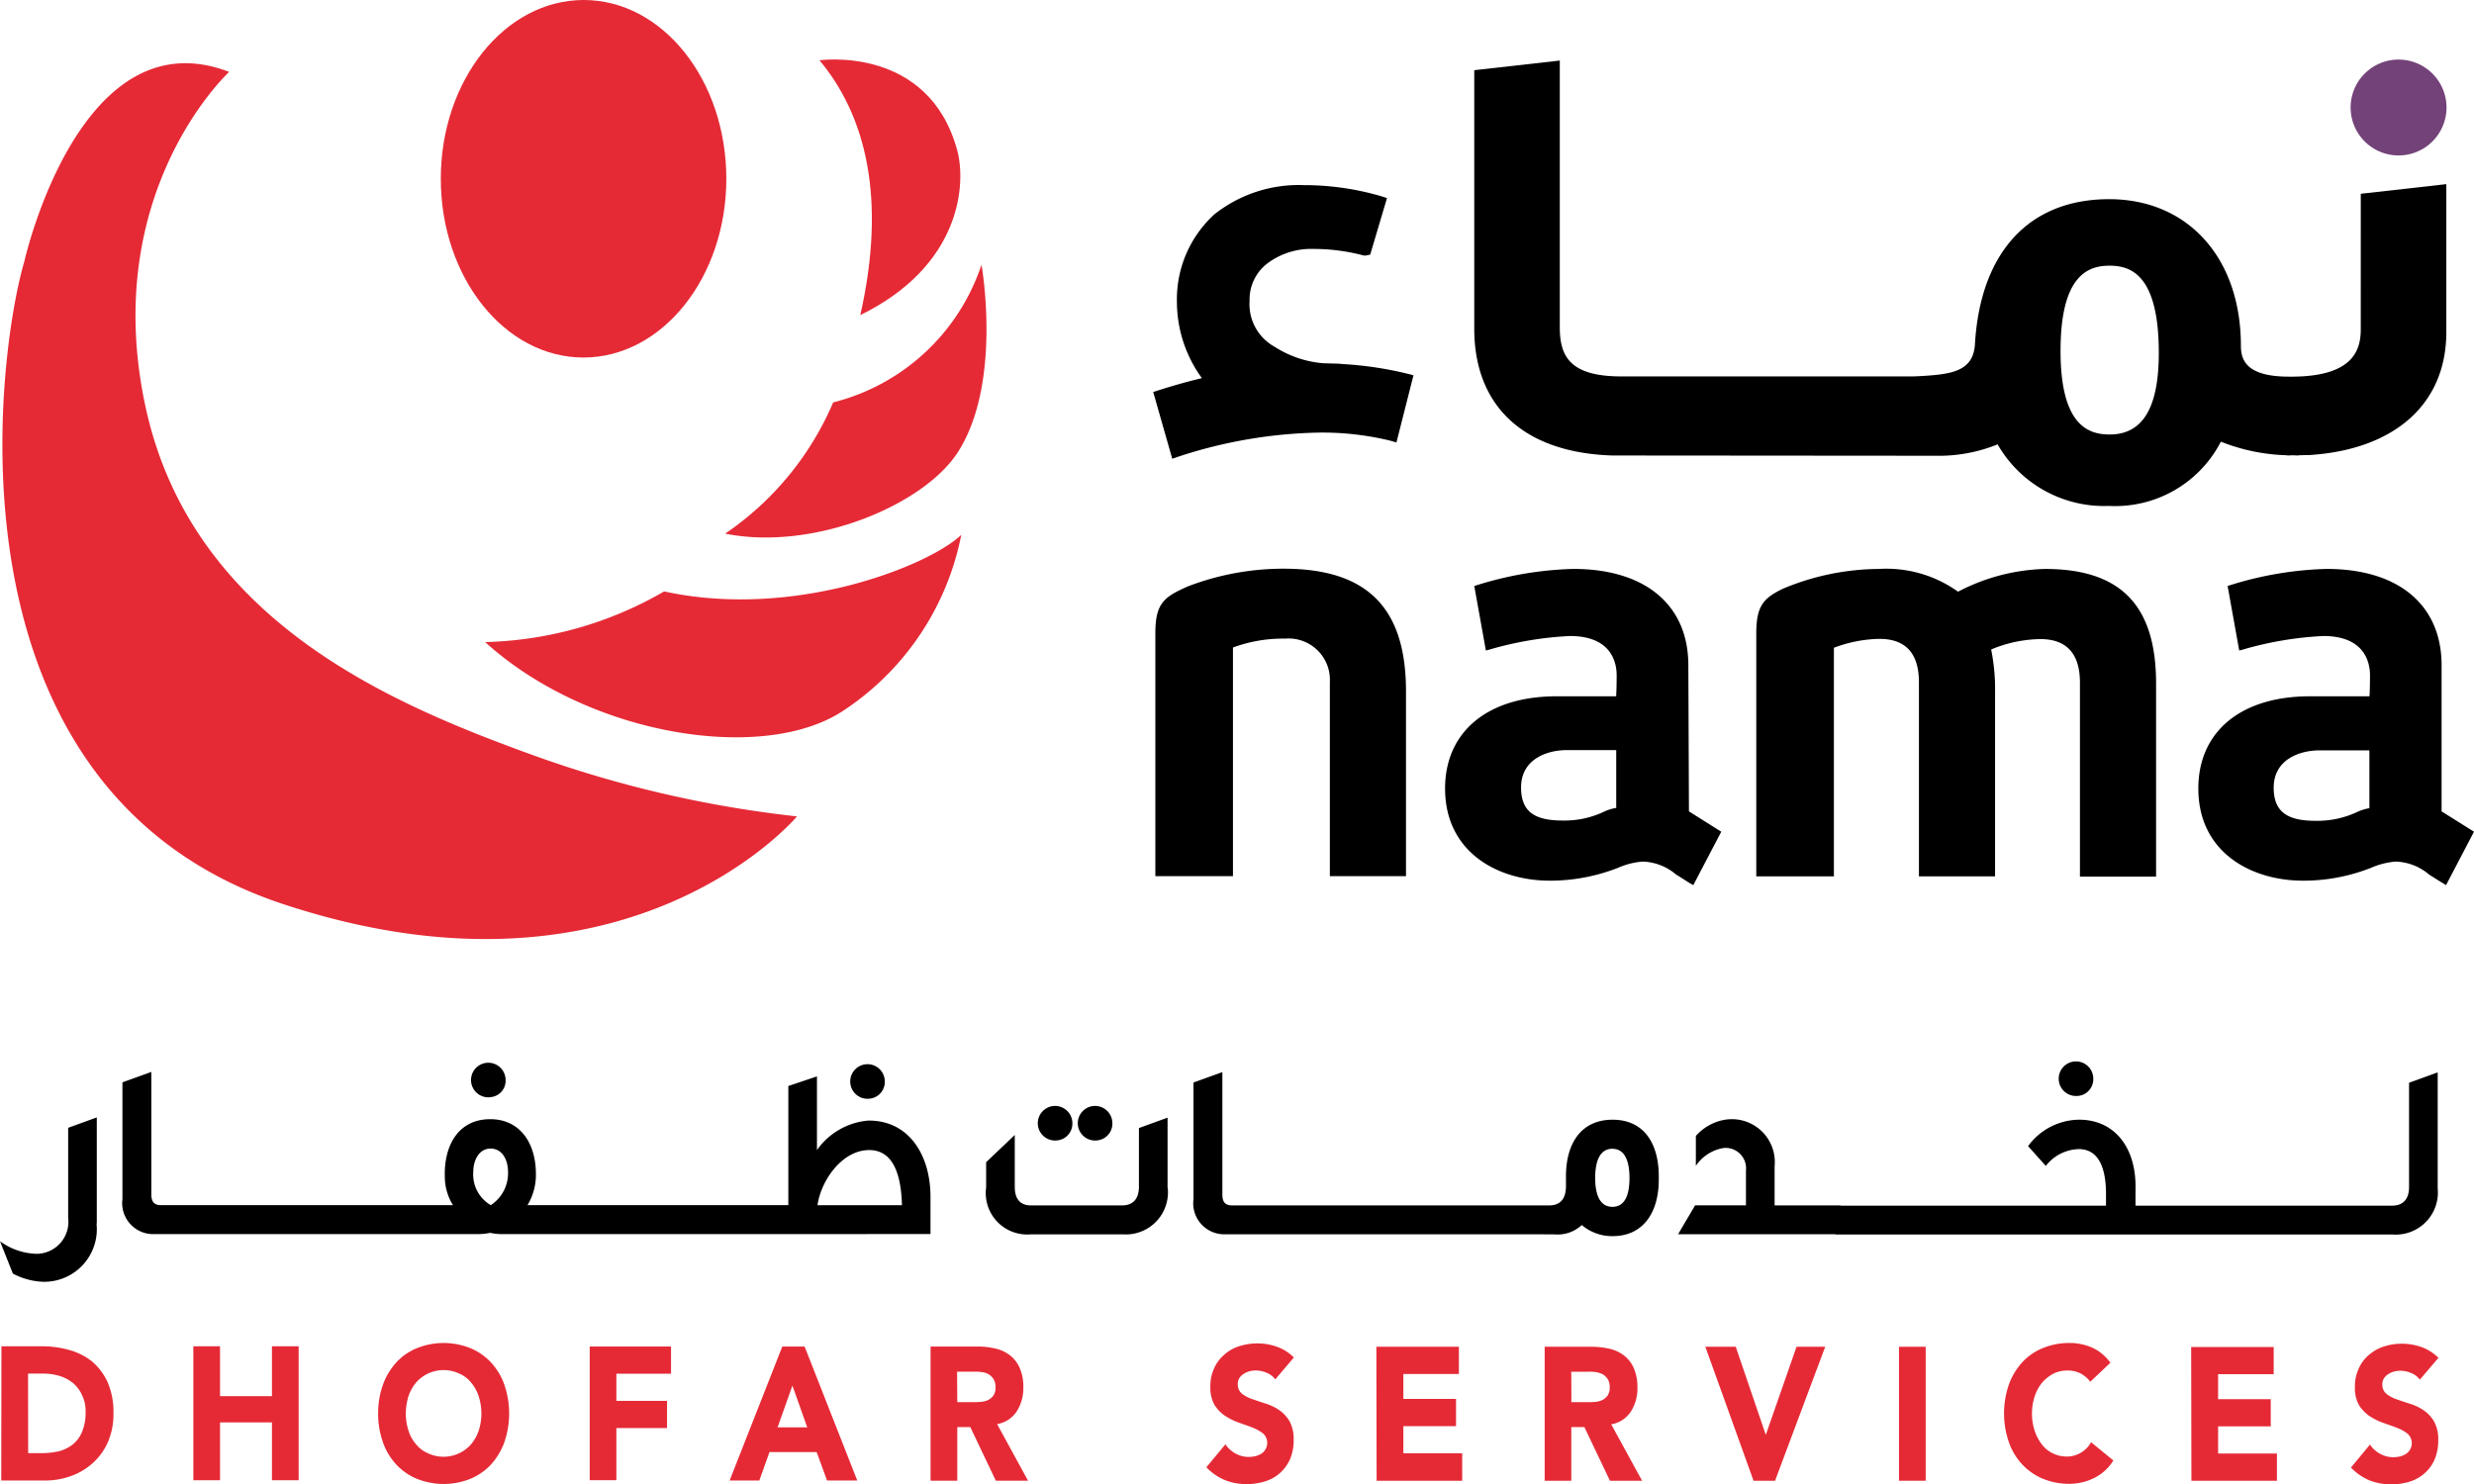 <svg xmlns="http://www.w3.org/2000/svg" width="125.905" height="75.567" viewBox="0 0 125.905 75.567">
  <g id="Group_5" data-name="Group 5" transform="translate(-100 -64.215)">
    <g id="Group_3" data-name="Group 3" transform="translate(0 18)">
      <g id="ng-ds-logo" transform="translate(100 46.215)">
        <path id="Path_34" data-name="Path 34" d="M5.352,51.275a2.677,2.677,0,0,1-2.713,2.969,3.544,3.544,0,0,1-1.545-.418L.44,52.18a3.28,3.28,0,0,0,1.911.641,1.633,1.633,0,0,0,1.558-1.837V46.406l1.457-.529v5.4Zm4.321.541H8.317a1.579,1.579,0,0,1-1.646-1.786V44.091l1.47-.529v6.215c0,.34.1.566.49.566H9.674Zm1.834,0h-2.1V50.344h2.1Zm1.822,0h-2.1V50.344h2.1Zm1.822,0h-2.1V50.344h2.1Zm1.822,0h-2.1V50.344h2.1Zm1.822,0H16.7V50.344h2.1Zm1.834,0h-2.1V50.344h2.1Zm1.822,0h-2.1V50.344h2.1Zm6.118,0h-2.55a2.662,2.662,0,0,1-.628-.063,3.155,3.155,0,0,1-.641.063H22.161V50.344h1.331a2.776,2.776,0,0,1-.415-1.433c-.05-1.66.729-2.944,2.311-2.944,1.558,0,2.374,1.284,2.324,2.944a3.013,3.013,0,0,1-.427,1.433h1.281Zm-2.274-3.145c0-.667-.314-1.208-.892-1.208-.552,0-.879.541-.879,1.208a1.806,1.806,0,0,0,.892,1.672,1.94,1.94,0,0,0,.879-1.672Zm-.9-3.823a.88.88,0,1,1,.776-.868.836.836,0,0,1-.778.865Zm5,6.97h-2.1V50.344h2.1Zm1.822,0h-2.1V50.344h2.1Zm1.822,0h-2.1V50.344h2.1Zm1.834,0h-2.1V50.344h2.1Zm1.822,0h-2.1V50.344h2.1Zm1.822,0h-2.1V50.344h2.1Zm-.277,0V50.344h1.319V44.279l1.457-.49v3.749a3.57,3.57,0,0,1,2.6-1.5c2.047-.025,3.178,1.711,3.178,3.888v1.887Zm7.1-1.472c-.038-1.573-.452-2.793-1.646-2.807-1.395-.013-2.475,1.548-2.651,2.807Zm-1.647-5.424a.88.88,0,1,1,.776-.868.855.855,0,0,1-.776.868Zm15.176,4.554a2.144,2.144,0,0,1-2.285,2.353H52.9a2.108,2.108,0,0,1-2.274-2.389V48.155l1.457-1.384v2.642c0,.616.277.944.829.944h4.623c.552,0,.867-.315.867-.956V46.418l1.457-.529v3.584Zm-5.63-2.429a.88.88,0,1,1,.776-.868.855.855,0,0,1-.776.868Zm2.035,0a.88.88,0,1,1,.776-.868.855.855,0,0,1-.775.868Zm7.915,4.778H62.823a1.579,1.579,0,0,1-1.645-1.786V44.1l1.47-.529V49.79c0,.34.1.566.49.566H64.18v1.472Zm1.834,0h-2.1V50.357h2.1Zm1.822,0h-2.1V50.357h2.1Zm1.822,0h-2.1V50.357h2.1Zm1.822,0h-2.1V50.357h2.1Zm1.834,0h-2.1V50.357h2.1Zm1.822,0h-2.1V50.357h2.1Zm1.822,0h-2.1V50.357h2.1Zm1.822,0h-2.1V50.357h2.1Zm-.264,0V50.357h.742c.578,0,.867-.327.867-.994v-.4c-.025-1.736.754-2.969,2.374-2.969s2.374,1.245,2.349,2.969c.025,1.7-.754,2.957-2.349,2.957a2.373,2.373,0,0,1-1.57-.566,1.778,1.778,0,0,1-1.357.478ZM82.5,47.472c-.591,0-.879.541-.879,1.485s.289,1.472.879,1.472.867-.529.867-1.472-.288-1.482-.866-1.482Zm9.786,4.353H85.839l.867-1.472h2.588V48.58a1.04,1.04,0,0,0-1.143-1.145,2.118,2.118,0,0,0-1.407.906v-1.52a2.54,2.54,0,0,1,1.508-.83,2.185,2.185,0,0,1,2.5,2.378v1.988H92.3v1.472Zm1.822,0h-2.1V50.357h2.1Zm1.834.013h-2.1V50.369h2.1Zm1.822,0h-2.1V50.369h2.1Zm1.822,0h-2.1V50.369h2.1Zm1.822,0h-2.1V50.369h2.1Zm1.822,0h-2.085V50.369h2.1V51.84Zm7.324,0h-7.585V50.369h4.648V49.69c-.013-1.145-.327-2.2-1.382-2.2a2.21,2.21,0,0,0-1.683.855l-.9-1.006a3.251,3.251,0,0,1,2.6-1.346c1.784,0,2.927,1.4,2.867,3.573v.805h1.457V51.84Zm-4.36-7.058a.88.88,0,1,1,.776-.868.855.855,0,0,1-.776.871Zm6.181,7.058h-2.1V50.369h2.1Zm1.834,0h-2.1V50.369h2.1Zm1.822,0h-2.1V50.369h2.1Zm1.822,0h-2.1V50.369h2.1Zm1.822,0h-2.1V50.369h2.1Zm1.822,0h-2.1V50.369h2.1Zm3-2.353a2.144,2.144,0,0,1-2.286,2.353h-.98V50.369h.942c.552,0,.867-.315.867-.956v-5.3l1.457-.529v5.9Z" transform="translate(-0.44 11.005)"/>
        <g id="Group_271" data-name="Group 271" transform="translate(0.063 68.356)">
          <path id="Path_35" data-name="Path 35" d="M.5,54.56H2.54a5.151,5.151,0,0,1,1.409.189,3.213,3.213,0,0,1,1.17.591,3.01,3.01,0,0,1,.793,1.069A3.8,3.8,0,0,1,6.2,57.994a3.511,3.511,0,0,1-.289,1.459,3.093,3.093,0,0,1-.768,1.057,3.268,3.268,0,0,1-1.107.657,3.835,3.835,0,0,1-1.321.226H.49ZM1.861,60h.7a3.931,3.931,0,0,0,.88-.1,1.954,1.954,0,0,0,.7-.352,1.629,1.629,0,0,0,.466-.641,2.489,2.489,0,0,0,.176-.981,1.845,1.845,0,0,0-.176-.868,1.746,1.746,0,0,0-.453-.616,1.957,1.957,0,0,0-.681-.366,2.924,2.924,0,0,0-.818-.126h-.8Z" transform="translate(-0.49 -54.384)" fill="#e52a36"/>
          <path id="Path_36" data-name="Path 36" d="M8.26,54.56H9.619V57.1h2.642V54.56h1.359v6.819H12.261V58.435H9.619v2.944H8.26Z" transform="translate(1.516 -54.384)" fill="#e52a36"/>
          <path id="Path_37" data-name="Path 37" d="M15.76,58.014a4.272,4.272,0,0,1,.251-1.485,3.424,3.424,0,0,1,.692-1.135,2.919,2.919,0,0,1,1.057-.717,3.66,3.66,0,0,1,2.667,0,3.031,3.031,0,0,1,1.057.717,3.228,3.228,0,0,1,.692,1.135,4.505,4.505,0,0,1,0,2.969,3.424,3.424,0,0,1-.692,1.135,3.031,3.031,0,0,1-1.057.717,3.66,3.66,0,0,1-2.667,0,3.031,3.031,0,0,1-1.057-.717,3.228,3.228,0,0,1-.692-1.135A4.324,4.324,0,0,1,15.76,58.014Zm1.409,0a2.751,2.751,0,0,0,.139.88,1.869,1.869,0,0,0,.388.692,1.533,1.533,0,0,0,.6.453,1.863,1.863,0,0,0,2.189-.453,2.193,2.193,0,0,0,.39-.692,2.807,2.807,0,0,0,.139-.88,2.867,2.867,0,0,0-.139-.88,2.031,2.031,0,0,0-.39-.7,1.533,1.533,0,0,0-.6-.453,1.863,1.863,0,0,0-2.189.452,2.193,2.193,0,0,0-.39.692,3.013,3.013,0,0,0-.136.893Z" transform="translate(3.421 -54.416)" fill="#e52a36"/>
          <path id="Path_38" data-name="Path 38" d="M24.33,54.57h4.139v1.384H25.686v1.382h2.579v1.384H25.686v2.654H24.33Z" transform="translate(5.618 -54.381)" fill="#e52a36"/>
          <path id="Path_39" data-name="Path 39" d="M32.68,54.57h1.135l2.68,6.819H34.957l-.529-1.447h-2.4l-.516,1.447H30Zm.515,1.989-.755,2.126h1.51Z" transform="translate(7.069 -54.381)" fill="#e52a36"/>
          <path id="Path_40" data-name="Path 40" d="M38.14,54.57h2.389a4.045,4.045,0,0,1,.9.1,1.911,1.911,0,0,1,.742.34,1.617,1.617,0,0,1,.5.641,2.335,2.335,0,0,1,.189.994,2.181,2.181,0,0,1-.34,1.233,1.485,1.485,0,0,1-.994.641L43.1,61.4H41.461l-1.3-2.73H39.5V61.4H38.14ZM39.5,57.4H40.3c.126,0,.251,0,.39-.013a1.036,1.036,0,0,0,.365-.088.787.787,0,0,0,.277-.226.717.717,0,0,0,.113-.428.776.776,0,0,0-.1-.418.864.864,0,0,0-.239-.239.9.9,0,0,0-.34-.113,1.9,1.9,0,0,0-.377-.025h-.9Z" transform="translate(9.155 -54.381)" fill="#e52a36"/>
          <path id="Path_41" data-name="Path 41" d="M52.82,56.267a1.03,1.03,0,0,0-.453-.34,1.44,1.44,0,0,0-.541-.113,1.241,1.241,0,0,0-.3.038,1.029,1.029,0,0,0-.3.126.732.732,0,0,0-.226.214.554.554,0,0,0-.088.327.593.593,0,0,0,.214.478,1.739,1.739,0,0,0,.529.277q.321.113.679.226a2.608,2.608,0,0,1,.679.327,1.763,1.763,0,0,1,.529.566,1.888,1.888,0,0,1,.214.956,2.457,2.457,0,0,1-.189.994,2.091,2.091,0,0,1-.516.7,2.009,2.009,0,0,1-.755.418,3.1,3.1,0,0,1-.906.139,2.954,2.954,0,0,1-1.12-.2,2.766,2.766,0,0,1-.956-.657l.969-1.17a1.481,1.481,0,0,0,.529.478,1.364,1.364,0,0,0,.657.164,1.561,1.561,0,0,0,.34-.038,1.089,1.089,0,0,0,.3-.126.616.616,0,0,0,.214-.226.653.653,0,0,0,.088-.315.637.637,0,0,0-.214-.49,2.179,2.179,0,0,0-.541-.3c-.214-.088-.453-.164-.692-.251a3.217,3.217,0,0,1-.692-.34,1.894,1.894,0,0,1-.541-.554,1.771,1.771,0,0,1-.214-.919,2.15,2.15,0,0,1,.2-.969,1.918,1.918,0,0,1,.529-.692A2.009,2.009,0,0,1,51,54.576a3,3,0,0,1,.88-.139,2.963,2.963,0,0,1,1.006.164,2.266,2.266,0,0,1,.88.554Z" transform="translate(12.017 -54.407)" fill="#e52a36"/>
          <path id="Path_42" data-name="Path 42" d="M56.2,54.58h4.2v1.386H57.574v1.27h2.68V58.62h-2.68V60h2.994v1.4H56.213Z" transform="translate(13.782 -54.379)" fill="#e52a36"/>
          <path id="Path_43" data-name="Path 43" d="M63.02,54.58h2.389a4.045,4.045,0,0,1,.9.1,1.911,1.911,0,0,1,.742.34,1.617,1.617,0,0,1,.5.641,2.375,2.375,0,0,1,.189.994,2.181,2.181,0,0,1-.34,1.233,1.485,1.485,0,0,1-.994.641L67.977,61.4H66.341l-1.3-2.73h-.667V61.4H63.02ZM64.379,57.4h.805c.126,0,.251,0,.39-.013a1.036,1.036,0,0,0,.365-.088.787.787,0,0,0,.277-.226.717.717,0,0,0,.113-.428.776.776,0,0,0-.1-.418.864.864,0,0,0-.239-.239,1.346,1.346,0,0,0-.34-.113,1.9,1.9,0,0,0-.377-.025h-.9Z" transform="translate(15.528 -54.379)" fill="#e52a36"/>
          <path id="Path_44" data-name="Path 44" d="M69.53,54.58h1.548L72.6,59.046h.013l1.558-4.466H75.63L73.078,61.4H71.983Z" transform="translate(17.194 -54.379)" fill="#e52a36"/>
          <path id="Path_45" data-name="Path 45" d="M77.37,54.58h1.359V61.4H77.37Z" transform="translate(19.209 -54.379)" fill="#e52a36"/>
          <path id="Path_46" data-name="Path 46" d="M86.041,56.4a1.544,1.544,0,0,0-.49-.418,1.426,1.426,0,0,0-.679-.151,1.54,1.54,0,0,0-.717.164,1.956,1.956,0,0,0-.566.453,2.165,2.165,0,0,0-.377.692,2.807,2.807,0,0,0-.139.88,2.751,2.751,0,0,0,.139.88,2.259,2.259,0,0,0,.365.692,1.47,1.47,0,0,0,.554.453,1.588,1.588,0,0,0,.679.164,1.406,1.406,0,0,0,1.27-.73l1.135.931a2.412,2.412,0,0,1-.994.9,2.9,2.9,0,0,1-1.233.289,3.545,3.545,0,0,1-1.336-.251,3.03,3.03,0,0,1-1.057-.717,3.229,3.229,0,0,1-.692-1.135,4.505,4.505,0,0,1,0-2.969,3.424,3.424,0,0,1,.692-1.135,2.919,2.919,0,0,1,1.057-.713,3.544,3.544,0,0,1,1.334-.251,2.708,2.708,0,0,1,.541.05,2.8,2.8,0,0,1,.554.164,2.094,2.094,0,0,1,.529.315,2.358,2.358,0,0,1,.453.478Z" transform="translate(20.274 -54.42)" fill="#e52a36"/>
          <path id="Path_47" data-name="Path 47" d="M89.22,54.59h4.2v1.384H90.591v1.27H93.27v1.384H90.591v1.384h2.994V61.4H89.233Z" transform="translate(22.228 -54.376)" fill="#e52a36"/>
          <path id="Path_48" data-name="Path 48" d="M99.19,56.281a1.03,1.03,0,0,0-.453-.34,1.439,1.439,0,0,0-.541-.113,1.241,1.241,0,0,0-.3.038,1.029,1.029,0,0,0-.3.126.732.732,0,0,0-.226.214.554.554,0,0,0-.088.327.593.593,0,0,0,.214.478,1.739,1.739,0,0,0,.529.277q.321.113.679.226a2.608,2.608,0,0,1,.679.327,1.764,1.764,0,0,1,.529.566,1.888,1.888,0,0,1,.214.956,2.457,2.457,0,0,1-.189.994,1.971,1.971,0,0,1-.516.7,2.009,2.009,0,0,1-.755.418,3.1,3.1,0,0,1-.906.139,3,3,0,0,1-1.12-.2,2.766,2.766,0,0,1-.956-.657l.968-1.169a1.482,1.482,0,0,0,.529.478,1.363,1.363,0,0,0,.657.164,1.561,1.561,0,0,0,.34-.038,1.089,1.089,0,0,0,.3-.126.616.616,0,0,0,.214-.226.653.653,0,0,0,.088-.315.637.637,0,0,0-.214-.49,1.971,1.971,0,0,0-.541-.3c-.214-.088-.453-.164-.692-.251a3.216,3.216,0,0,1-.692-.34,1.894,1.894,0,0,1-.541-.554,1.771,1.771,0,0,1-.214-.919,2.15,2.15,0,0,1,.2-.969,1.918,1.918,0,0,1,.529-.692,2.109,2.109,0,0,1,.755-.418,2.931,2.931,0,0,1,.88-.139,2.963,2.963,0,0,1,1.006.164,2.361,2.361,0,0,1,.88.554Z" transform="translate(23.896 -54.407)" fill="#e52a36"/>
        </g>
        <g id="Group_272" data-name="Group 272" transform="translate(0.122)">
          <path id="Path_49" data-name="Path 49" d="M53.779,23.01a13.589,13.589,0,0,0-4.869.9c-1.233.541-1.66.868-1.66,2.4V38.661H51.2V27.023a7.324,7.324,0,0,1,2.654-.453,2.105,2.105,0,0,1,2.277,2.214v9.876h3.875V29.25c0-4.253-1.975-6.24-6.228-6.24" transform="translate(11.425 5.939)"/>
          <path id="Path_50" data-name="Path 50" d="M86.31,23.012a10.094,10.094,0,0,0-4.416,1.158,6.271,6.271,0,0,0-4.038-1.158,12.789,12.789,0,0,0-4.872,1.006c-1.019.49-1.359.9-1.359,2.29V38.662h3.95V27.025a6.841,6.841,0,0,1,2.315-.453c1.346,0,2.013.742,2.013,2.214v9.876h3.875v-9.41a10.049,10.049,0,0,0-.2-2.139,6.664,6.664,0,0,1,2.506-.53c1.334,0,2.013.742,2.013,2.214v9.877h3.875V28.85c0-3.988-1.8-5.838-5.662-5.838" transform="translate(17.632 5.95)"/>
          <path id="Path_51" data-name="Path 51" d="M101.89,35.362V27.927c0-3.07-2.189-4.907-5.85-4.907a17.859,17.859,0,0,0-4.919.83L91,23.888l.591,3.285.151-.038a17.715,17.715,0,0,1,4.127-.7c2.15,0,2.378,1.4,2.378,2,0,.44-.013.855-.025,1.069H95.184c-3.51,0-5.674,1.8-5.674,4.693,0,3.246,2.68,4.693,5.334,4.693a9.347,9.347,0,0,0,3.46-.657,3.92,3.92,0,0,1,1.245-.315,2.74,2.74,0,0,1,1.7.657c.2.126.453.289.742.465l.126.075,1.422-2.718Zm-3.674-3.106V35.2a2.412,2.412,0,0,0-.667.214,4.778,4.778,0,0,1-2.09.428c-1.472,0-2.114-.5-2.114-1.686,0-1.409,1.27-1.9,2.353-1.9Z" transform="translate(22.244 5.941)"/>
          <path id="Path_52" data-name="Path 52" d="M71.37,27.927c0-3.07-2.189-4.907-5.85-4.907a17.859,17.859,0,0,0-4.919.83l-.126.038.591,3.285.151-.038a17.6,17.6,0,0,1,4.127-.7c2.15,0,2.378,1.4,2.378,2,0,.44-.013.855-.025,1.069H64.664c-3.5,0-5.674,1.8-5.674,4.693,0,3.246,2.68,4.693,5.334,4.693a9.484,9.484,0,0,0,3.473-.657,3.842,3.842,0,0,1,1.245-.315,2.74,2.74,0,0,1,1.7.657c.214.126.453.289.742.465l.139.075,1.422-2.718L71.4,35.362ZM67.7,32.242v2.944a2.286,2.286,0,0,0-.667.214,4.711,4.711,0,0,1-2.076.428c-1.472,0-2.1-.5-2.1-1.686,0-1.409,1.27-1.9,2.34-1.9Z" transform="translate(14.43 5.941)"/>
          <path id="Path_53" data-name="Path 53" d="M56.734,16.583h0l-.34-.013c-.189,0-.377-.013-.554-.013a5.4,5.4,0,0,1-2.5-.843,2.473,2.473,0,0,1-1.27-2.34,2.307,2.307,0,0,1,.956-1.938,3.717,3.717,0,0,1,2.3-.7,9.954,9.954,0,0,1,2.479.315.5.5,0,0,0,.164.025l.239-.05.855-2.881-.277-.088A14.02,14.02,0,0,0,54.8,7.487a6.9,6.9,0,0,0-4.517,1.485,5.849,5.849,0,0,0-1.911,4.466,6.613,6.613,0,0,0,1.27,3.875c-.9.214-1.635.44-2.2.616l-.277.088.969,3.4.289-.1a24.185,24.185,0,0,1,7.247-1.233,14.68,14.68,0,0,1,3.584.418l.289.088.868-3.422-.289-.075a17.965,17.965,0,0,0-3.384-.5" transform="translate(11.401 1.936)"/>
          <path id="Path_54" data-name="Path 54" d="M105.335,16.125c0,1.032-.352,2.389-3.447,2.415h-.2c-2.176,0-2.453-.843-2.453-1.573,0-4.466-2.693-7.461-6.706-7.461-4.076,0-6.57,2.705-6.832,7.436-.113,1.334-1.195,1.485-2.831,1.573l-.277.013H67.706c-2.6,0-3.133-1.006-3.133-2.5V2.45l-4.353.49V16.1c0,3.975,2.554,6.316,7.033,6.454l16.418.013a7.988,7.988,0,0,0,3.183-.579,6.246,6.246,0,0,0,5.662,3.133h0a6.049,6.049,0,0,0,5.7-3.271,9.775,9.775,0,0,0,3.372.692v.013l.277-.013h.013l.3.013v-.013l.579-.013c4.34-.289,6.932-2.628,6.932-6.253V8.741l-4.353.49ZM95.057,17.333c0,2.793-.818,4.152-2.5,4.152-1.069,0-2.5-.44-2.5-4.253,0-3.9,1.433-4.34,2.5-4.34s2.5.453,2.5,4.441" transform="translate(14.685 0.633)"/>
          <path id="Path_55" data-name="Path 55" d="M98.11,7.292a2.44,2.44,0,1,0-2.44-2.439,2.44,2.44,0,0,0,2.44,2.439" transform="translate(23.834 0.621)" fill="#734278"/>
          <path id="Path_56" data-name="Path 56" d="M33.64,2.448s5.548-.793,7.008,4.579c.465,1.7.214,5.875-4.932,8.392,1.346-5.938.277-10.154-2.076-12.971" transform="translate(7.943 0.621)" fill="#e52a36"/>
          <path id="Path_57" data-name="Path 57" d="M20.1,27.1c5.208,4.73,14.028,6.177,18.142,3.548a13.913,13.913,0,0,0,6.089-9.008c-1.623,1.56-8.481,4.328-15.123,2.881A19.04,19.04,0,0,1,20.1,27.1" transform="translate(4.468 5.585)" fill="#e52a36"/>
          <path id="Path_58" data-name="Path 58" d="M29.82,24.4c4.5.906,10.14-1.447,11.864-4.177,2.252-3.548,1.183-9.511,1.183-9.511a10.711,10.711,0,0,1-7.548,7.008A15.378,15.378,0,0,1,29.823,24.4" transform="translate(6.961 2.764)" fill="#e52a36"/>
          <path id="Path_59" data-name="Path 59" d="M32.831,9.1c0,5.017-3.259,9.1-7.272,9.1S18.3,14.116,18.3,9.1,21.559,0,25.572,0s7.259,4.076,7.259,9.1" transform="translate(4.011)" fill="#e52a36"/>
          <path id="Path_60" data-name="Path 60" d="M12.078,3S5.472,9.077,7.813,20.01s12.58,15.16,19.5,17.689a58.214,58.214,0,0,0,13.663,3.2S32.371,51.173,14.82,45.361.239,17.455,1.65,12.663c0,0,2.807-12.594,10.43-9.662" transform="translate(-0.537 0.66)" fill="#e52a36"/>
        </g>
      </g>
    </g>
  </g>
</svg>
